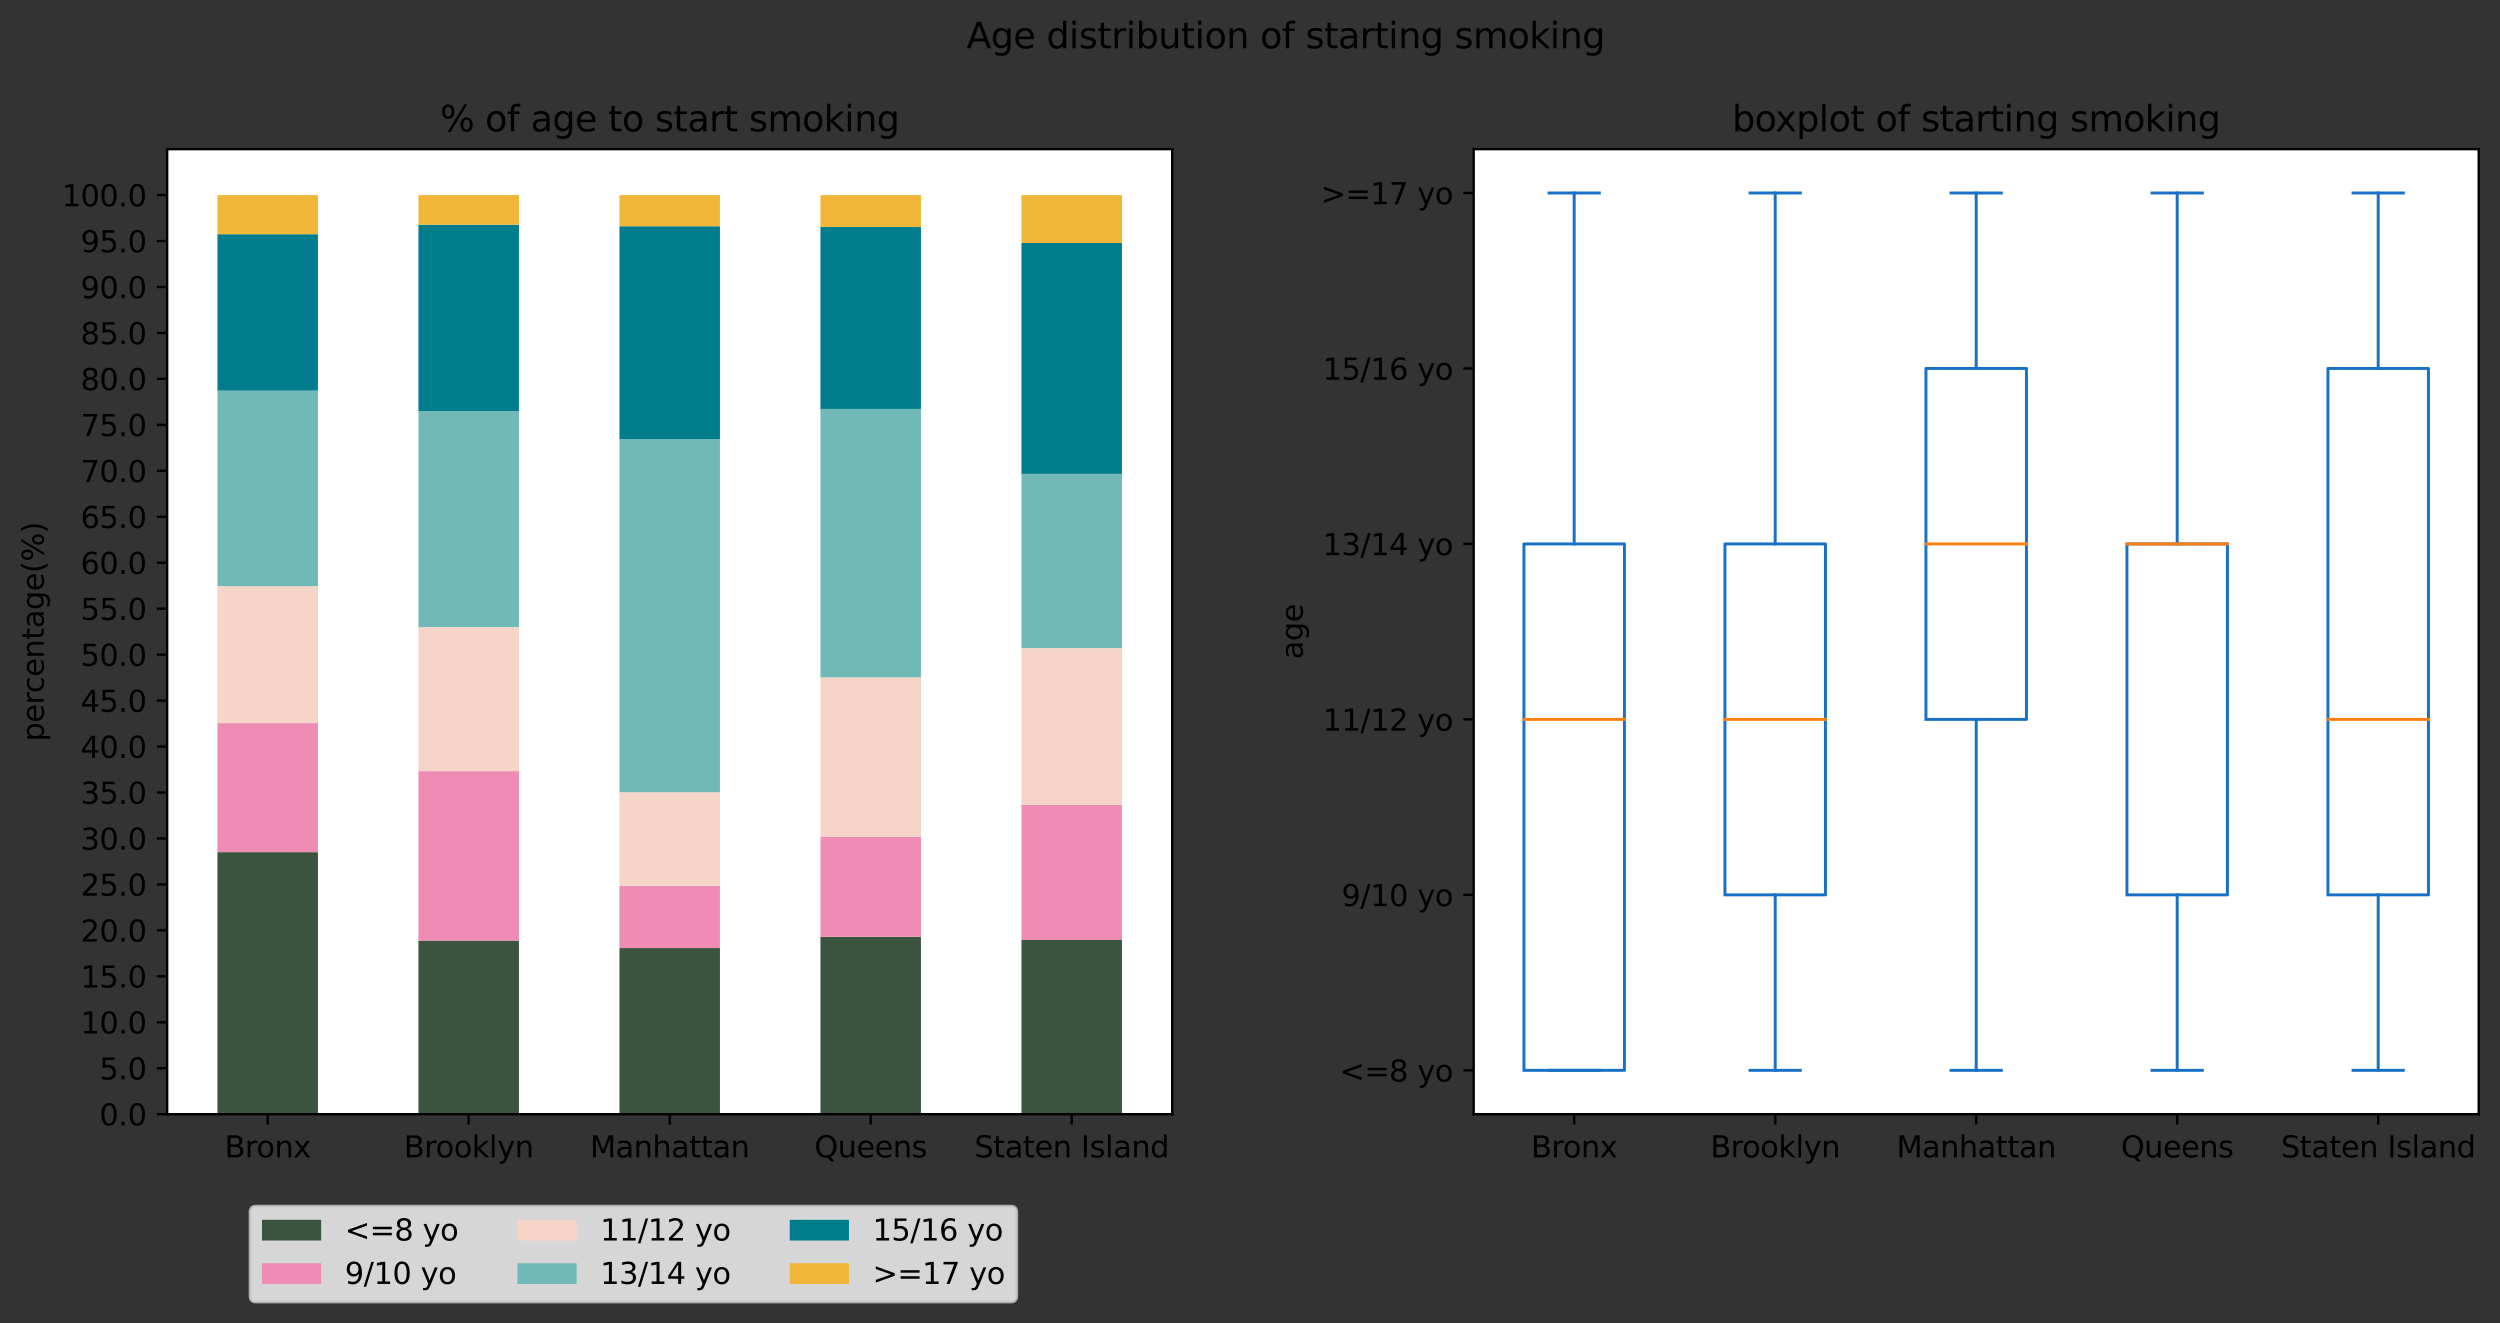 <?xml version="1.0" encoding="utf-8" standalone="no"?>
<!DOCTYPE svg PUBLIC "-//W3C//DTD SVG 1.1//EN"
  "http://www.w3.org/Graphics/SVG/1.1/DTD/svg11.dtd">
<svg xmlns:xlink="http://www.w3.org/1999/xlink" width="844.906pt" height="447.209pt" viewBox="0 0 844.906 447.209" xmlns="http://www.w3.org/2000/svg" version="1.1">
 <rect x="0" y="0" width="844.906" height="447.209" fill="#333333" stroke="none"/>
 <defs>
  <style type="text/css">*{stroke-linejoin: round; stroke-linecap: butt}</style>
 </defs>
 <g id="figure_1">
  <g id="patch_1">
   <path d="M 0 447.209 
L 844.906 447.209 
L 844.906 -0 
L 0 -0 
L 0 447.209 
z
" style="fill: none"/>
  </g>
  <g id="axes_1">
   <g id="patch_2">
    <path d="M 56.506 376.56 
L 396.158 376.56 
L 396.158 50.4 
L 56.506 50.4 
z
" style="fill: #ffffff"/>
   </g>
   <g id="patch_3">
    <path d="M 73.489 376.56 
L 107.454 376.56 
L 107.454 287.998 
L 73.489 287.998 
z
" clip-path="url(#p3f9874978e)" style="fill: #3a543f"/>
   </g>
   <g id="patch_4">
    <path d="M 141.419 376.56 
L 175.385 376.56 
L 175.385 317.87 
L 141.419 317.87 
z
" clip-path="url(#p3f9874978e)" style="fill: #3a543f"/>
   </g>
   <g id="patch_5">
    <path d="M 209.35 376.56 
L 243.315 376.56 
L 243.315 320.401 
L 209.35 320.401 
z
" clip-path="url(#p3f9874978e)" style="fill: #3a543f"/>
   </g>
   <g id="patch_6">
    <path d="M 277.28 376.56 
L 311.245 376.56 
L 311.245 316.587 
L 277.28 316.587 
z
" clip-path="url(#p3f9874978e)" style="fill: #3a543f"/>
   </g>
   <g id="patch_7">
    <path d="M 345.211 376.56 
L 379.176 376.56 
L 379.176 317.673 
L 345.211 317.673 
z
" clip-path="url(#p3f9874978e)" style="fill: #3a543f"/>
   </g>
   <g id="patch_8">
    <path d="M 73.489 287.998 
L 107.454 287.998 
L 107.454 244.378 
L 73.489 244.378 
z
" clip-path="url(#p3f9874978e)" style="fill: #ee8cb3"/>
   </g>
   <g id="patch_9">
    <path d="M 141.419 317.87 
L 175.385 317.87 
L 175.385 260.611 
L 141.419 260.611 
z
" clip-path="url(#p3f9874978e)" style="fill: #ee8cb3"/>
   </g>
   <g id="patch_10">
    <path d="M 209.35 320.401 
L 243.315 320.401 
L 243.315 299.342 
L 209.35 299.342 
z
" clip-path="url(#p3f9874978e)" style="fill: #ee8cb3"/>
   </g>
   <g id="patch_11">
    <path d="M 277.28 316.587 
L 311.245 316.587 
L 311.245 282.756 
L 277.28 282.756 
z
" clip-path="url(#p3f9874978e)" style="fill: #ee8cb3"/>
   </g>
   <g id="patch_12">
    <path d="M 345.211 317.673 
L 379.176 317.673 
L 379.176 272.036 
L 345.211 272.036 
z
" clip-path="url(#p3f9874978e)" style="fill: #ee8cb3"/>
   </g>
   <g id="patch_13">
    <path d="M 73.489 244.378 
L 107.454 244.378 
L 107.454 198.114 
L 73.489 198.114 
z
" clip-path="url(#p3f9874978e)" style="fill: #f6d4c8"/>
   </g>
   <g id="patch_14">
    <path d="M 141.419 260.611 
L 175.385 260.611 
L 175.385 211.941 
L 141.419 211.941 
z
" clip-path="url(#p3f9874978e)" style="fill: #f6d4c8"/>
   </g>
   <g id="patch_15">
    <path d="M 209.35 299.342 
L 243.315 299.342 
L 243.315 267.752 
L 209.35 267.752 
z
" clip-path="url(#p3f9874978e)" style="fill: #f6d4c8"/>
   </g>
   <g id="patch_16">
    <path d="M 277.28 282.756 
L 311.245 282.756 
L 311.245 228.935 
L 277.28 228.935 
z
" clip-path="url(#p3f9874978e)" style="fill: #f6d4c8"/>
   </g>
   <g id="patch_17">
    <path d="M 345.211 272.036 
L 379.176 272.036 
L 379.176 219.037 
L 345.211 219.037 
z
" clip-path="url(#p3f9874978e)" style="fill: #f6d4c8"/>
   </g>
   <g id="patch_18">
    <path d="M 73.489 198.114 
L 107.454 198.114 
L 107.454 132.023 
L 73.489 132.023 
z
" clip-path="url(#p3f9874978e)" style="fill: #71b9b6"/>
   </g>
   <g id="patch_19">
    <path d="M 141.419 211.941 
L 175.385 211.941 
L 175.385 138.936 
L 141.419 138.936 
z
" clip-path="url(#p3f9874978e)" style="fill: #71b9b6"/>
   </g>
   <g id="patch_20">
    <path d="M 209.35 267.752 
L 243.315 267.752 
L 243.315 148.415 
L 209.35 148.415 
z
" clip-path="url(#p3f9874978e)" style="fill: #71b9b6"/>
   </g>
   <g id="patch_21">
    <path d="M 277.28 228.935 
L 311.245 228.935 
L 311.245 138.206 
L 277.28 138.206 
z
" clip-path="url(#p3f9874978e)" style="fill: #71b9b6"/>
   </g>
   <g id="patch_22">
    <path d="M 345.211 219.037 
L 379.176 219.037 
L 379.176 160.151 
L 345.211 160.151 
z
" clip-path="url(#p3f9874978e)" style="fill: #71b9b6"/>
   </g>
   <g id="patch_23">
    <path d="M 73.489 132.023 
L 107.454 132.023 
L 107.454 79.15 
L 73.489 79.15 
z
" clip-path="url(#p3f9874978e)" style="fill: #017c8c"/>
   </g>
   <g id="patch_24">
    <path d="M 141.419 138.936 
L 175.385 138.936 
L 175.385 75.952 
L 141.419 75.952 
z
" clip-path="url(#p3f9874978e)" style="fill: #017c8c"/>
   </g>
   <g id="patch_25">
    <path d="M 209.35 148.415 
L 243.315 148.415 
L 243.315 76.461 
L 209.35 76.461 
z
" clip-path="url(#p3f9874978e)" style="fill: #017c8c"/>
   </g>
   <g id="patch_26">
    <path d="M 277.28 138.206 
L 311.245 138.206 
L 311.245 76.696 
L 277.28 76.696 
z
" clip-path="url(#p3f9874978e)" style="fill: #017c8c"/>
   </g>
   <g id="patch_27">
    <path d="M 345.211 160.151 
L 379.176 160.151 
L 379.176 82.125 
L 345.211 82.125 
z
" clip-path="url(#p3f9874978e)" style="fill: #017c8c"/>
   </g>
   <g id="patch_28">
    <path d="M 73.489 79.15 
L 107.454 79.15 
L 107.454 65.931 
L 73.489 65.931 
z
" clip-path="url(#p3f9874978e)" style="fill: #f1b638"/>
   </g>
   <g id="patch_29">
    <path d="M 141.419 75.952 
L 175.385 75.952 
L 175.385 65.931 
L 141.419 65.931 
z
" clip-path="url(#p3f9874978e)" style="fill: #f1b638"/>
   </g>
   <g id="patch_30">
    <path d="M 209.35 76.461 
L 243.315 76.461 
L 243.315 65.931 
L 209.35 65.931 
z
" clip-path="url(#p3f9874978e)" style="fill: #f1b638"/>
   </g>
   <g id="patch_31">
    <path d="M 277.28 76.696 
L 311.245 76.696 
L 311.245 65.931 
L 277.28 65.931 
z
" clip-path="url(#p3f9874978e)" style="fill: #f1b638"/>
   </g>
   <g id="patch_32">
    <path d="M 345.211 82.125 
L 379.176 82.125 
L 379.176 65.931 
L 345.211 65.931 
z
" clip-path="url(#p3f9874978e)" style="fill: #f1b638"/>
   </g>
   <g id="matplotlib.axis_1">
    <g id="xtick_1">
     <g id="line2d_1">
      <defs>
       <path id="m8e9795fea3" d="M 0 0 
L 0 3.5 
" style="stroke: #000000; stroke-width: 0.8"/>
      </defs>
      <g>
       <use xlink:href="#m8e9795fea3" x="90.471" y="376.56" style="stroke: #000000; stroke-width: 0.8"/>
      </g>
     </g>
     <g id="text_1">
      <!-- Bronx -->
      <g transform="translate(75.911 391.158)scale(0.1 -0.1)">
       <defs>
        <path id="DejaVuSans-42" d="M 1259 2228 
L 1259 519 
L 2272 519 
Q 2781 519 3026 730 
Q 3272 941 3272 1375 
Q 3272 1813 3026 2020 
Q 2781 2228 2272 2228 
L 1259 2228 
z
M 1259 4147 
L 1259 2741 
L 2194 2741 
Q 2656 2741 2882 2914 
Q 3109 3088 3109 3444 
Q 3109 3797 2882 3972 
Q 2656 4147 2194 4147 
L 1259 4147 
z
M 628 4666 
L 2241 4666 
Q 2963 4666 3353 4366 
Q 3744 4066 3744 3513 
Q 3744 3084 3544 2831 
Q 3344 2578 2956 2516 
Q 3422 2416 3680 2098 
Q 3938 1781 3938 1306 
Q 3938 681 3513 340 
Q 3088 0 2303 0 
L 628 0 
L 628 4666 
z
" transform="scale(0.016)"/>
        <path id="DejaVuSans-72" d="M 2631 2963 
Q 2534 3019 2420 3045 
Q 2306 3072 2169 3072 
Q 1681 3072 1420 2755 
Q 1159 2438 1159 1844 
L 1159 0 
L 581 0 
L 581 3500 
L 1159 3500 
L 1159 2956 
Q 1341 3275 1631 3429 
Q 1922 3584 2338 3584 
Q 2397 3584 2469 3576 
Q 2541 3569 2628 3553 
L 2631 2963 
z
" transform="scale(0.016)"/>
        <path id="DejaVuSans-6f" d="M 1959 3097 
Q 1497 3097 1228 2736 
Q 959 2375 959 1747 
Q 959 1119 1226 758 
Q 1494 397 1959 397 
Q 2419 397 2687 759 
Q 2956 1122 2956 1747 
Q 2956 2369 2687 2733 
Q 2419 3097 1959 3097 
z
M 1959 3584 
Q 2709 3584 3137 3096 
Q 3566 2609 3566 1747 
Q 3566 888 3137 398 
Q 2709 -91 1959 -91 
Q 1206 -91 779 398 
Q 353 888 353 1747 
Q 353 2609 779 3096 
Q 1206 3584 1959 3584 
z
" transform="scale(0.016)"/>
        <path id="DejaVuSans-6e" d="M 3513 2113 
L 3513 0 
L 2938 0 
L 2938 2094 
Q 2938 2591 2744 2837 
Q 2550 3084 2163 3084 
Q 1697 3084 1428 2787 
Q 1159 2491 1159 1978 
L 1159 0 
L 581 0 
L 581 3500 
L 1159 3500 
L 1159 2956 
Q 1366 3272 1645 3428 
Q 1925 3584 2291 3584 
Q 2894 3584 3203 3211 
Q 3513 2838 3513 2113 
z
" transform="scale(0.016)"/>
        <path id="DejaVuSans-78" d="M 3513 3500 
L 2247 1797 
L 3578 0 
L 2900 0 
L 1881 1375 
L 863 0 
L 184 0 
L 1544 1831 
L 300 3500 
L 978 3500 
L 1906 2253 
L 2834 3500 
L 3513 3500 
z
" transform="scale(0.016)"/>
       </defs>
       <use xlink:href="#DejaVuSans-42"/>
       <use xlink:href="#DejaVuSans-72" x="68.604"/>
       <use xlink:href="#DejaVuSans-6f" x="107.467"/>
       <use xlink:href="#DejaVuSans-6e" x="168.648"/>
       <use xlink:href="#DejaVuSans-78" x="232.027"/>
      </g>
     </g>
    </g>
    <g id="xtick_2">
     <g id="line2d_2">
      <g>
       <use xlink:href="#m8e9795fea3" x="158.402" y="376.56" style="stroke: #000000; stroke-width: 0.8"/>
      </g>
     </g>
     <g id="text_2">
      <!-- Brooklyn -->
      <g transform="translate(136.497 391.158)scale(0.1 -0.1)">
       <defs>
        <path id="DejaVuSans-6b" d="M 581 4863 
L 1159 4863 
L 1159 1991 
L 2875 3500 
L 3609 3500 
L 1753 1863 
L 3688 0 
L 2938 0 
L 1159 1709 
L 1159 0 
L 581 0 
L 581 4863 
z
" transform="scale(0.016)"/>
        <path id="DejaVuSans-6c" d="M 603 4863 
L 1178 4863 
L 1178 0 
L 603 0 
L 603 4863 
z
" transform="scale(0.016)"/>
        <path id="DejaVuSans-79" d="M 2059 -325 
Q 1816 -950 1584 -1140 
Q 1353 -1331 966 -1331 
L 506 -1331 
L 506 -850 
L 844 -850 
Q 1081 -850 1212 -737 
Q 1344 -625 1503 -206 
L 1606 56 
L 191 3500 
L 800 3500 
L 1894 763 
L 2988 3500 
L 3597 3500 
L 2059 -325 
z
" transform="scale(0.016)"/>
       </defs>
       <use xlink:href="#DejaVuSans-42"/>
       <use xlink:href="#DejaVuSans-72" x="68.604"/>
       <use xlink:href="#DejaVuSans-6f" x="107.467"/>
       <use xlink:href="#DejaVuSans-6f" x="168.648"/>
       <use xlink:href="#DejaVuSans-6b" x="229.83"/>
       <use xlink:href="#DejaVuSans-6c" x="287.74"/>
       <use xlink:href="#DejaVuSans-79" x="315.523"/>
       <use xlink:href="#DejaVuSans-6e" x="374.703"/>
      </g>
     </g>
    </g>
    <g id="xtick_3">
     <g id="line2d_3">
      <g>
       <use xlink:href="#m8e9795fea3" x="226.332" y="376.56" style="stroke: #000000; stroke-width: 0.8"/>
      </g>
     </g>
     <g id="text_3">
      <!-- Manhattan -->
      <g transform="translate(199.4 391.158)scale(0.1 -0.1)">
       <defs>
        <path id="DejaVuSans-4d" d="M 628 4666 
L 1569 4666 
L 2759 1491 
L 3956 4666 
L 4897 4666 
L 4897 0 
L 4281 0 
L 4281 4097 
L 3078 897 
L 2444 897 
L 1241 4097 
L 1241 0 
L 628 0 
L 628 4666 
z
" transform="scale(0.016)"/>
        <path id="DejaVuSans-61" d="M 2194 1759 
Q 1497 1759 1228 1600 
Q 959 1441 959 1056 
Q 959 750 1161 570 
Q 1363 391 1709 391 
Q 2188 391 2477 730 
Q 2766 1069 2766 1631 
L 2766 1759 
L 2194 1759 
z
M 3341 1997 
L 3341 0 
L 2766 0 
L 2766 531 
Q 2569 213 2275 61 
Q 1981 -91 1556 -91 
Q 1019 -91 701 211 
Q 384 513 384 1019 
Q 384 1609 779 1909 
Q 1175 2209 1959 2209 
L 2766 2209 
L 2766 2266 
Q 2766 2663 2505 2880 
Q 2244 3097 1772 3097 
Q 1472 3097 1187 3025 
Q 903 2953 641 2809 
L 641 3341 
Q 956 3463 1253 3523 
Q 1550 3584 1831 3584 
Q 2591 3584 2966 3190 
Q 3341 2797 3341 1997 
z
" transform="scale(0.016)"/>
        <path id="DejaVuSans-68" d="M 3513 2113 
L 3513 0 
L 2938 0 
L 2938 2094 
Q 2938 2591 2744 2837 
Q 2550 3084 2163 3084 
Q 1697 3084 1428 2787 
Q 1159 2491 1159 1978 
L 1159 0 
L 581 0 
L 581 4863 
L 1159 4863 
L 1159 2956 
Q 1366 3272 1645 3428 
Q 1925 3584 2291 3584 
Q 2894 3584 3203 3211 
Q 3513 2838 3513 2113 
z
" transform="scale(0.016)"/>
        <path id="DejaVuSans-74" d="M 1172 4494 
L 1172 3500 
L 2356 3500 
L 2356 3053 
L 1172 3053 
L 1172 1153 
Q 1172 725 1289 603 
Q 1406 481 1766 481 
L 2356 481 
L 2356 0 
L 1766 0 
Q 1100 0 847 248 
Q 594 497 594 1153 
L 594 3053 
L 172 3053 
L 172 3500 
L 594 3500 
L 594 4494 
L 1172 4494 
z
" transform="scale(0.016)"/>
       </defs>
       <use xlink:href="#DejaVuSans-4d"/>
       <use xlink:href="#DejaVuSans-61" x="86.279"/>
       <use xlink:href="#DejaVuSans-6e" x="147.559"/>
       <use xlink:href="#DejaVuSans-68" x="210.938"/>
       <use xlink:href="#DejaVuSans-61" x="274.316"/>
       <use xlink:href="#DejaVuSans-74" x="335.596"/>
       <use xlink:href="#DejaVuSans-74" x="374.805"/>
       <use xlink:href="#DejaVuSans-61" x="414.014"/>
       <use xlink:href="#DejaVuSans-6e" x="475.293"/>
      </g>
     </g>
    </g>
    <g id="xtick_4">
     <g id="line2d_4">
      <g>
       <use xlink:href="#m8e9795fea3" x="294.263" y="376.56" style="stroke: #000000; stroke-width: 0.8"/>
      </g>
     </g>
     <g id="text_4">
      <!-- Queens -->
      <g transform="translate(275.232 391.158)scale(0.1 -0.1)">
       <defs>
        <path id="DejaVuSans-51" d="M 2522 4238 
Q 1834 4238 1429 3725 
Q 1025 3213 1025 2328 
Q 1025 1447 1429 934 
Q 1834 422 2522 422 
Q 3209 422 3611 934 
Q 4013 1447 4013 2328 
Q 4013 3213 3611 3725 
Q 3209 4238 2522 4238 
z
M 3406 84 
L 4238 -825 
L 3475 -825 
L 2784 -78 
Q 2681 -84 2626 -87 
Q 2572 -91 2522 -91 
Q 1538 -91 948 567 
Q 359 1225 359 2328 
Q 359 3434 948 4092 
Q 1538 4750 2522 4750 
Q 3503 4750 4090 4092 
Q 4678 3434 4678 2328 
Q 4678 1516 4351 937 
Q 4025 359 3406 84 
z
" transform="scale(0.016)"/>
        <path id="DejaVuSans-75" d="M 544 1381 
L 544 3500 
L 1119 3500 
L 1119 1403 
Q 1119 906 1312 657 
Q 1506 409 1894 409 
Q 2359 409 2629 706 
Q 2900 1003 2900 1516 
L 2900 3500 
L 3475 3500 
L 3475 0 
L 2900 0 
L 2900 538 
Q 2691 219 2414 64 
Q 2138 -91 1772 -91 
Q 1169 -91 856 284 
Q 544 659 544 1381 
z
M 1991 3584 
L 1991 3584 
z
" transform="scale(0.016)"/>
        <path id="DejaVuSans-65" d="M 3597 1894 
L 3597 1613 
L 953 1613 
Q 991 1019 1311 708 
Q 1631 397 2203 397 
Q 2534 397 2845 478 
Q 3156 559 3463 722 
L 3463 178 
Q 3153 47 2828 -22 
Q 2503 -91 2169 -91 
Q 1331 -91 842 396 
Q 353 884 353 1716 
Q 353 2575 817 3079 
Q 1281 3584 2069 3584 
Q 2775 3584 3186 3129 
Q 3597 2675 3597 1894 
z
M 3022 2063 
Q 3016 2534 2758 2815 
Q 2500 3097 2075 3097 
Q 1594 3097 1305 2825 
Q 1016 2553 972 2059 
L 3022 2063 
z
" transform="scale(0.016)"/>
        <path id="DejaVuSans-73" d="M 2834 3397 
L 2834 2853 
Q 2591 2978 2328 3040 
Q 2066 3103 1784 3103 
Q 1356 3103 1142 2972 
Q 928 2841 928 2578 
Q 928 2378 1081 2264 
Q 1234 2150 1697 2047 
L 1894 2003 
Q 2506 1872 2764 1633 
Q 3022 1394 3022 966 
Q 3022 478 2636 193 
Q 2250 -91 1575 -91 
Q 1294 -91 989 -36 
Q 684 19 347 128 
L 347 722 
Q 666 556 975 473 
Q 1284 391 1588 391 
Q 1994 391 2212 530 
Q 2431 669 2431 922 
Q 2431 1156 2273 1281 
Q 2116 1406 1581 1522 
L 1381 1569 
Q 847 1681 609 1914 
Q 372 2147 372 2553 
Q 372 3047 722 3315 
Q 1072 3584 1716 3584 
Q 2034 3584 2315 3537 
Q 2597 3491 2834 3397 
z
" transform="scale(0.016)"/>
       </defs>
       <use xlink:href="#DejaVuSans-51"/>
       <use xlink:href="#DejaVuSans-75" x="78.711"/>
       <use xlink:href="#DejaVuSans-65" x="142.09"/>
       <use xlink:href="#DejaVuSans-65" x="203.613"/>
       <use xlink:href="#DejaVuSans-6e" x="265.137"/>
       <use xlink:href="#DejaVuSans-73" x="328.516"/>
      </g>
     </g>
    </g>
    <g id="xtick_5">
     <g id="line2d_5">
      <g>
       <use xlink:href="#m8e9795fea3" x="362.193" y="376.56" style="stroke: #000000; stroke-width: 0.8"/>
      </g>
     </g>
     <g id="text_5">
      <!-- Staten Island -->
      <g transform="translate(329.324 391.158)scale(0.1 -0.1)">
       <defs>
        <path id="DejaVuSans-53" d="M 3425 4513 
L 3425 3897 
Q 3066 4069 2747 4153 
Q 2428 4238 2131 4238 
Q 1616 4238 1336 4038 
Q 1056 3838 1056 3469 
Q 1056 3159 1242 3001 
Q 1428 2844 1947 2747 
L 2328 2669 
Q 3034 2534 3370 2195 
Q 3706 1856 3706 1288 
Q 3706 609 3251 259 
Q 2797 -91 1919 -91 
Q 1588 -91 1214 -16 
Q 841 59 441 206 
L 441 856 
Q 825 641 1194 531 
Q 1563 422 1919 422 
Q 2459 422 2753 634 
Q 3047 847 3047 1241 
Q 3047 1584 2836 1778 
Q 2625 1972 2144 2069 
L 1759 2144 
Q 1053 2284 737 2584 
Q 422 2884 422 3419 
Q 422 4038 858 4394 
Q 1294 4750 2059 4750 
Q 2388 4750 2728 4690 
Q 3069 4631 3425 4513 
z
" transform="scale(0.016)"/>
        <path id="DejaVuSans-20" transform="scale(0.016)"/>
        <path id="DejaVuSans-49" d="M 628 4666 
L 1259 4666 
L 1259 0 
L 628 0 
L 628 4666 
z
" transform="scale(0.016)"/>
        <path id="DejaVuSans-64" d="M 2906 2969 
L 2906 4863 
L 3481 4863 
L 3481 0 
L 2906 0 
L 2906 525 
Q 2725 213 2448 61 
Q 2172 -91 1784 -91 
Q 1150 -91 751 415 
Q 353 922 353 1747 
Q 353 2572 751 3078 
Q 1150 3584 1784 3584 
Q 2172 3584 2448 3432 
Q 2725 3281 2906 2969 
z
M 947 1747 
Q 947 1113 1208 752 
Q 1469 391 1925 391 
Q 2381 391 2643 752 
Q 2906 1113 2906 1747 
Q 2906 2381 2643 2742 
Q 2381 3103 1925 3103 
Q 1469 3103 1208 2742 
Q 947 2381 947 1747 
z
" transform="scale(0.016)"/>
       </defs>
       <use xlink:href="#DejaVuSans-53"/>
       <use xlink:href="#DejaVuSans-74" x="63.477"/>
       <use xlink:href="#DejaVuSans-61" x="102.686"/>
       <use xlink:href="#DejaVuSans-74" x="163.965"/>
       <use xlink:href="#DejaVuSans-65" x="203.174"/>
       <use xlink:href="#DejaVuSans-6e" x="264.697"/>
       <use xlink:href="#DejaVuSans-20" x="328.076"/>
       <use xlink:href="#DejaVuSans-49" x="359.863"/>
       <use xlink:href="#DejaVuSans-73" x="389.355"/>
       <use xlink:href="#DejaVuSans-6c" x="441.455"/>
       <use xlink:href="#DejaVuSans-61" x="469.238"/>
       <use xlink:href="#DejaVuSans-6e" x="530.518"/>
       <use xlink:href="#DejaVuSans-64" x="593.896"/>
      </g>
     </g>
    </g>
   </g>
   <g id="matplotlib.axis_2">
    <g id="ytick_1">
     <g id="line2d_6">
      <defs>
       <path id="m541a83df73" d="M 0 0 
L -3.5 0 
" style="stroke: #000000; stroke-width: 0.8"/>
      </defs>
      <g>
       <use xlink:href="#m541a83df73" x="56.506" y="376.56" style="stroke: #000000; stroke-width: 0.8"/>
      </g>
     </g>
     <g id="text_6">
      <!-- 0.0 -->
      <g transform="translate(33.603 380.359)scale(0.1 -0.1)">
       <defs>
        <path id="DejaVuSans-30" d="M 2034 4250 
Q 1547 4250 1301 3770 
Q 1056 3291 1056 2328 
Q 1056 1369 1301 889 
Q 1547 409 2034 409 
Q 2525 409 2770 889 
Q 3016 1369 3016 2328 
Q 3016 3291 2770 3770 
Q 2525 4250 2034 4250 
z
M 2034 4750 
Q 2819 4750 3233 4129 
Q 3647 3509 3647 2328 
Q 3647 1150 3233 529 
Q 2819 -91 2034 -91 
Q 1250 -91 836 529 
Q 422 1150 422 2328 
Q 422 3509 836 4129 
Q 1250 4750 2034 4750 
z
" transform="scale(0.016)"/>
        <path id="DejaVuSans-2e" d="M 684 794 
L 1344 794 
L 1344 0 
L 684 0 
L 684 794 
z
" transform="scale(0.016)"/>
       </defs>
       <use xlink:href="#DejaVuSans-30"/>
       <use xlink:href="#DejaVuSans-2e" x="63.623"/>
       <use xlink:href="#DejaVuSans-30" x="95.41"/>
      </g>
     </g>
    </g>
    <g id="ytick_2">
     <g id="line2d_7">
      <g>
       <use xlink:href="#m541a83df73" x="56.506" y="361.029" style="stroke: #000000; stroke-width: 0.8"/>
      </g>
     </g>
     <g id="text_7">
      <!-- 5.0 -->
      <g transform="translate(33.603 364.828)scale(0.1 -0.1)">
       <defs>
        <path id="DejaVuSans-35" d="M 691 4666 
L 3169 4666 
L 3169 4134 
L 1269 4134 
L 1269 2991 
Q 1406 3038 1543 3061 
Q 1681 3084 1819 3084 
Q 2600 3084 3056 2656 
Q 3513 2228 3513 1497 
Q 3513 744 3044 326 
Q 2575 -91 1722 -91 
Q 1428 -91 1123 -41 
Q 819 9 494 109 
L 494 744 
Q 775 591 1075 516 
Q 1375 441 1709 441 
Q 2250 441 2565 725 
Q 2881 1009 2881 1497 
Q 2881 1984 2565 2268 
Q 2250 2553 1709 2553 
Q 1456 2553 1204 2497 
Q 953 2441 691 2322 
L 691 4666 
z
" transform="scale(0.016)"/>
       </defs>
       <use xlink:href="#DejaVuSans-35"/>
       <use xlink:href="#DejaVuSans-2e" x="63.623"/>
       <use xlink:href="#DejaVuSans-30" x="95.41"/>
      </g>
     </g>
    </g>
    <g id="ytick_3">
     <g id="line2d_8">
      <g>
       <use xlink:href="#m541a83df73" x="56.506" y="345.497" style="stroke: #000000; stroke-width: 0.8"/>
      </g>
     </g>
     <g id="text_8">
      <!-- 10.0 -->
      <g transform="translate(27.241 349.296)scale(0.1 -0.1)">
       <defs>
        <path id="DejaVuSans-31" d="M 794 531 
L 1825 531 
L 1825 4091 
L 703 3866 
L 703 4441 
L 1819 4666 
L 2450 4666 
L 2450 531 
L 3481 531 
L 3481 0 
L 794 0 
L 794 531 
z
" transform="scale(0.016)"/>
       </defs>
       <use xlink:href="#DejaVuSans-31"/>
       <use xlink:href="#DejaVuSans-30" x="63.623"/>
       <use xlink:href="#DejaVuSans-2e" x="127.246"/>
       <use xlink:href="#DejaVuSans-30" x="159.033"/>
      </g>
     </g>
    </g>
    <g id="ytick_4">
     <g id="line2d_9">
      <g>
       <use xlink:href="#m541a83df73" x="56.506" y="329.966" style="stroke: #000000; stroke-width: 0.8"/>
      </g>
     </g>
     <g id="text_9">
      <!-- 15.0 -->
      <g transform="translate(27.241 333.765)scale(0.1 -0.1)">
       <use xlink:href="#DejaVuSans-31"/>
       <use xlink:href="#DejaVuSans-35" x="63.623"/>
       <use xlink:href="#DejaVuSans-2e" x="127.246"/>
       <use xlink:href="#DejaVuSans-30" x="159.033"/>
      </g>
     </g>
    </g>
    <g id="ytick_5">
     <g id="line2d_10">
      <g>
       <use xlink:href="#m541a83df73" x="56.506" y="314.434" style="stroke: #000000; stroke-width: 0.8"/>
      </g>
     </g>
     <g id="text_10">
      <!-- 20.0 -->
      <g transform="translate(27.241 318.234)scale(0.1 -0.1)">
       <defs>
        <path id="DejaVuSans-32" d="M 1228 531 
L 3431 531 
L 3431 0 
L 469 0 
L 469 531 
Q 828 903 1448 1529 
Q 2069 2156 2228 2338 
Q 2531 2678 2651 2914 
Q 2772 3150 2772 3378 
Q 2772 3750 2511 3984 
Q 2250 4219 1831 4219 
Q 1534 4219 1204 4116 
Q 875 4013 500 3803 
L 500 4441 
Q 881 4594 1212 4672 
Q 1544 4750 1819 4750 
Q 2544 4750 2975 4387 
Q 3406 4025 3406 3419 
Q 3406 3131 3298 2873 
Q 3191 2616 2906 2266 
Q 2828 2175 2409 1742 
Q 1991 1309 1228 531 
z
" transform="scale(0.016)"/>
       </defs>
       <use xlink:href="#DejaVuSans-32"/>
       <use xlink:href="#DejaVuSans-30" x="63.623"/>
       <use xlink:href="#DejaVuSans-2e" x="127.246"/>
       <use xlink:href="#DejaVuSans-30" x="159.033"/>
      </g>
     </g>
    </g>
    <g id="ytick_6">
     <g id="line2d_11">
      <g>
       <use xlink:href="#m541a83df73" x="56.506" y="298.903" style="stroke: #000000; stroke-width: 0.8"/>
      </g>
     </g>
     <g id="text_11">
      <!-- 25.0 -->
      <g transform="translate(27.241 302.702)scale(0.1 -0.1)">
       <use xlink:href="#DejaVuSans-32"/>
       <use xlink:href="#DejaVuSans-35" x="63.623"/>
       <use xlink:href="#DejaVuSans-2e" x="127.246"/>
       <use xlink:href="#DejaVuSans-30" x="159.033"/>
      </g>
     </g>
    </g>
    <g id="ytick_7">
     <g id="line2d_12">
      <g>
       <use xlink:href="#m541a83df73" x="56.506" y="283.371" style="stroke: #000000; stroke-width: 0.8"/>
      </g>
     </g>
     <g id="text_12">
      <!-- 30.0 -->
      <g transform="translate(27.241 287.171)scale(0.1 -0.1)">
       <defs>
        <path id="DejaVuSans-33" d="M 2597 2516 
Q 3050 2419 3304 2112 
Q 3559 1806 3559 1356 
Q 3559 666 3084 287 
Q 2609 -91 1734 -91 
Q 1441 -91 1130 -33 
Q 819 25 488 141 
L 488 750 
Q 750 597 1062 519 
Q 1375 441 1716 441 
Q 2309 441 2620 675 
Q 2931 909 2931 1356 
Q 2931 1769 2642 2001 
Q 2353 2234 1838 2234 
L 1294 2234 
L 1294 2753 
L 1863 2753 
Q 2328 2753 2575 2939 
Q 2822 3125 2822 3475 
Q 2822 3834 2567 4026 
Q 2313 4219 1838 4219 
Q 1578 4219 1281 4162 
Q 984 4106 628 3988 
L 628 4550 
Q 988 4650 1302 4700 
Q 1616 4750 1894 4750 
Q 2613 4750 3031 4423 
Q 3450 4097 3450 3541 
Q 3450 3153 3228 2886 
Q 3006 2619 2597 2516 
z
" transform="scale(0.016)"/>
       </defs>
       <use xlink:href="#DejaVuSans-33"/>
       <use xlink:href="#DejaVuSans-30" x="63.623"/>
       <use xlink:href="#DejaVuSans-2e" x="127.246"/>
       <use xlink:href="#DejaVuSans-30" x="159.033"/>
      </g>
     </g>
    </g>
    <g id="ytick_8">
     <g id="line2d_13">
      <g>
       <use xlink:href="#m541a83df73" x="56.506" y="267.84" style="stroke: #000000; stroke-width: 0.8"/>
      </g>
     </g>
     <g id="text_13">
      <!-- 35.0 -->
      <g transform="translate(27.241 271.639)scale(0.1 -0.1)">
       <use xlink:href="#DejaVuSans-33"/>
       <use xlink:href="#DejaVuSans-35" x="63.623"/>
       <use xlink:href="#DejaVuSans-2e" x="127.246"/>
       <use xlink:href="#DejaVuSans-30" x="159.033"/>
      </g>
     </g>
    </g>
    <g id="ytick_9">
     <g id="line2d_14">
      <g>
       <use xlink:href="#m541a83df73" x="56.506" y="252.309" style="stroke: #000000; stroke-width: 0.8"/>
      </g>
     </g>
     <g id="text_14">
      <!-- 40.0 -->
      <g transform="translate(27.241 256.108)scale(0.1 -0.1)">
       <defs>
        <path id="DejaVuSans-34" d="M 2419 4116 
L 825 1625 
L 2419 1625 
L 2419 4116 
z
M 2253 4666 
L 3047 4666 
L 3047 1625 
L 3713 1625 
L 3713 1100 
L 3047 1100 
L 3047 0 
L 2419 0 
L 2419 1100 
L 313 1100 
L 313 1709 
L 2253 4666 
z
" transform="scale(0.016)"/>
       </defs>
       <use xlink:href="#DejaVuSans-34"/>
       <use xlink:href="#DejaVuSans-30" x="63.623"/>
       <use xlink:href="#DejaVuSans-2e" x="127.246"/>
       <use xlink:href="#DejaVuSans-30" x="159.033"/>
      </g>
     </g>
    </g>
    <g id="ytick_10">
     <g id="line2d_15">
      <g>
       <use xlink:href="#m541a83df73" x="56.506" y="236.777" style="stroke: #000000; stroke-width: 0.8"/>
      </g>
     </g>
     <g id="text_15">
      <!-- 45.0 -->
      <g transform="translate(27.241 240.576)scale(0.1 -0.1)">
       <use xlink:href="#DejaVuSans-34"/>
       <use xlink:href="#DejaVuSans-35" x="63.623"/>
       <use xlink:href="#DejaVuSans-2e" x="127.246"/>
       <use xlink:href="#DejaVuSans-30" x="159.033"/>
      </g>
     </g>
    </g>
    <g id="ytick_11">
     <g id="line2d_16">
      <g>
       <use xlink:href="#m541a83df73" x="56.506" y="221.246" style="stroke: #000000; stroke-width: 0.8"/>
      </g>
     </g>
     <g id="text_16">
      <!-- 50.0 -->
      <g transform="translate(27.241 225.045)scale(0.1 -0.1)">
       <use xlink:href="#DejaVuSans-35"/>
       <use xlink:href="#DejaVuSans-30" x="63.623"/>
       <use xlink:href="#DejaVuSans-2e" x="127.246"/>
       <use xlink:href="#DejaVuSans-30" x="159.033"/>
      </g>
     </g>
    </g>
    <g id="ytick_12">
     <g id="line2d_17">
      <g>
       <use xlink:href="#m541a83df73" x="56.506" y="205.714" style="stroke: #000000; stroke-width: 0.8"/>
      </g>
     </g>
     <g id="text_17">
      <!-- 55.0 -->
      <g transform="translate(27.241 209.514)scale(0.1 -0.1)">
       <use xlink:href="#DejaVuSans-35"/>
       <use xlink:href="#DejaVuSans-35" x="63.623"/>
       <use xlink:href="#DejaVuSans-2e" x="127.246"/>
       <use xlink:href="#DejaVuSans-30" x="159.033"/>
      </g>
     </g>
    </g>
    <g id="ytick_13">
     <g id="line2d_18">
      <g>
       <use xlink:href="#m541a83df73" x="56.506" y="190.183" style="stroke: #000000; stroke-width: 0.8"/>
      </g>
     </g>
     <g id="text_18">
      <!-- 60.0 -->
      <g transform="translate(27.241 193.982)scale(0.1 -0.1)">
       <defs>
        <path id="DejaVuSans-36" d="M 2113 2584 
Q 1688 2584 1439 2293 
Q 1191 2003 1191 1497 
Q 1191 994 1439 701 
Q 1688 409 2113 409 
Q 2538 409 2786 701 
Q 3034 994 3034 1497 
Q 3034 2003 2786 2293 
Q 2538 2584 2113 2584 
z
M 3366 4563 
L 3366 3988 
Q 3128 4100 2886 4159 
Q 2644 4219 2406 4219 
Q 1781 4219 1451 3797 
Q 1122 3375 1075 2522 
Q 1259 2794 1537 2939 
Q 1816 3084 2150 3084 
Q 2853 3084 3261 2657 
Q 3669 2231 3669 1497 
Q 3669 778 3244 343 
Q 2819 -91 2113 -91 
Q 1303 -91 875 529 
Q 447 1150 447 2328 
Q 447 3434 972 4092 
Q 1497 4750 2381 4750 
Q 2619 4750 2861 4703 
Q 3103 4656 3366 4563 
z
" transform="scale(0.016)"/>
       </defs>
       <use xlink:href="#DejaVuSans-36"/>
       <use xlink:href="#DejaVuSans-30" x="63.623"/>
       <use xlink:href="#DejaVuSans-2e" x="127.246"/>
       <use xlink:href="#DejaVuSans-30" x="159.033"/>
      </g>
     </g>
    </g>
    <g id="ytick_14">
     <g id="line2d_19">
      <g>
       <use xlink:href="#m541a83df73" x="56.506" y="174.651" style="stroke: #000000; stroke-width: 0.8"/>
      </g>
     </g>
     <g id="text_19">
      <!-- 65.0 -->
      <g transform="translate(27.241 178.451)scale(0.1 -0.1)">
       <use xlink:href="#DejaVuSans-36"/>
       <use xlink:href="#DejaVuSans-35" x="63.623"/>
       <use xlink:href="#DejaVuSans-2e" x="127.246"/>
       <use xlink:href="#DejaVuSans-30" x="159.033"/>
      </g>
     </g>
    </g>
    <g id="ytick_15">
     <g id="line2d_20">
      <g>
       <use xlink:href="#m541a83df73" x="56.506" y="159.12" style="stroke: #000000; stroke-width: 0.8"/>
      </g>
     </g>
     <g id="text_20">
      <!-- 70.0 -->
      <g transform="translate(27.241 162.919)scale(0.1 -0.1)">
       <defs>
        <path id="DejaVuSans-37" d="M 525 4666 
L 3525 4666 
L 3525 4397 
L 1831 0 
L 1172 0 
L 2766 4134 
L 525 4134 
L 525 4666 
z
" transform="scale(0.016)"/>
       </defs>
       <use xlink:href="#DejaVuSans-37"/>
       <use xlink:href="#DejaVuSans-30" x="63.623"/>
       <use xlink:href="#DejaVuSans-2e" x="127.246"/>
       <use xlink:href="#DejaVuSans-30" x="159.033"/>
      </g>
     </g>
    </g>
    <g id="ytick_16">
     <g id="line2d_21">
      <g>
       <use xlink:href="#m541a83df73" x="56.506" y="143.589" style="stroke: #000000; stroke-width: 0.8"/>
      </g>
     </g>
     <g id="text_21">
      <!-- 75.0 -->
      <g transform="translate(27.241 147.388)scale(0.1 -0.1)">
       <use xlink:href="#DejaVuSans-37"/>
       <use xlink:href="#DejaVuSans-35" x="63.623"/>
       <use xlink:href="#DejaVuSans-2e" x="127.246"/>
       <use xlink:href="#DejaVuSans-30" x="159.033"/>
      </g>
     </g>
    </g>
    <g id="ytick_17">
     <g id="line2d_22">
      <g>
       <use xlink:href="#m541a83df73" x="56.506" y="128.057" style="stroke: #000000; stroke-width: 0.8"/>
      </g>
     </g>
     <g id="text_22">
      <!-- 80.0 -->
      <g transform="translate(27.241 131.856)scale(0.1 -0.1)">
       <defs>
        <path id="DejaVuSans-38" d="M 2034 2216 
Q 1584 2216 1326 1975 
Q 1069 1734 1069 1313 
Q 1069 891 1326 650 
Q 1584 409 2034 409 
Q 2484 409 2743 651 
Q 3003 894 3003 1313 
Q 3003 1734 2745 1975 
Q 2488 2216 2034 2216 
z
M 1403 2484 
Q 997 2584 770 2862 
Q 544 3141 544 3541 
Q 544 4100 942 4425 
Q 1341 4750 2034 4750 
Q 2731 4750 3128 4425 
Q 3525 4100 3525 3541 
Q 3525 3141 3298 2862 
Q 3072 2584 2669 2484 
Q 3125 2378 3379 2068 
Q 3634 1759 3634 1313 
Q 3634 634 3220 271 
Q 2806 -91 2034 -91 
Q 1263 -91 848 271 
Q 434 634 434 1313 
Q 434 1759 690 2068 
Q 947 2378 1403 2484 
z
M 1172 3481 
Q 1172 3119 1398 2916 
Q 1625 2713 2034 2713 
Q 2441 2713 2670 2916 
Q 2900 3119 2900 3481 
Q 2900 3844 2670 4047 
Q 2441 4250 2034 4250 
Q 1625 4250 1398 4047 
Q 1172 3844 1172 3481 
z
" transform="scale(0.016)"/>
       </defs>
       <use xlink:href="#DejaVuSans-38"/>
       <use xlink:href="#DejaVuSans-30" x="63.623"/>
       <use xlink:href="#DejaVuSans-2e" x="127.246"/>
       <use xlink:href="#DejaVuSans-30" x="159.033"/>
      </g>
     </g>
    </g>
    <g id="ytick_18">
     <g id="line2d_23">
      <g>
       <use xlink:href="#m541a83df73" x="56.506" y="112.526" style="stroke: #000000; stroke-width: 0.8"/>
      </g>
     </g>
     <g id="text_23">
      <!-- 85.0 -->
      <g transform="translate(27.241 116.325)scale(0.1 -0.1)">
       <use xlink:href="#DejaVuSans-38"/>
       <use xlink:href="#DejaVuSans-35" x="63.623"/>
       <use xlink:href="#DejaVuSans-2e" x="127.246"/>
       <use xlink:href="#DejaVuSans-30" x="159.033"/>
      </g>
     </g>
    </g>
    <g id="ytick_19">
     <g id="line2d_24">
      <g>
       <use xlink:href="#m541a83df73" x="56.506" y="96.994" style="stroke: #000000; stroke-width: 0.8"/>
      </g>
     </g>
     <g id="text_24">
      <!-- 90.0 -->
      <g transform="translate(27.241 100.794)scale(0.1 -0.1)">
       <defs>
        <path id="DejaVuSans-39" d="M 703 97 
L 703 672 
Q 941 559 1184 500 
Q 1428 441 1663 441 
Q 2288 441 2617 861 
Q 2947 1281 2994 2138 
Q 2813 1869 2534 1725 
Q 2256 1581 1919 1581 
Q 1219 1581 811 2004 
Q 403 2428 403 3163 
Q 403 3881 828 4315 
Q 1253 4750 1959 4750 
Q 2769 4750 3195 4129 
Q 3622 3509 3622 2328 
Q 3622 1225 3098 567 
Q 2575 -91 1691 -91 
Q 1453 -91 1209 -44 
Q 966 3 703 97 
z
M 1959 2075 
Q 2384 2075 2632 2365 
Q 2881 2656 2881 3163 
Q 2881 3666 2632 3958 
Q 2384 4250 1959 4250 
Q 1534 4250 1286 3958 
Q 1038 3666 1038 3163 
Q 1038 2656 1286 2365 
Q 1534 2075 1959 2075 
z
" transform="scale(0.016)"/>
       </defs>
       <use xlink:href="#DejaVuSans-39"/>
       <use xlink:href="#DejaVuSans-30" x="63.623"/>
       <use xlink:href="#DejaVuSans-2e" x="127.246"/>
       <use xlink:href="#DejaVuSans-30" x="159.033"/>
      </g>
     </g>
    </g>
    <g id="ytick_20">
     <g id="line2d_25">
      <g>
       <use xlink:href="#m541a83df73" x="56.506" y="81.463" style="stroke: #000000; stroke-width: 0.8"/>
      </g>
     </g>
     <g id="text_25">
      <!-- 95.0 -->
      <g transform="translate(27.241 85.262)scale(0.1 -0.1)">
       <use xlink:href="#DejaVuSans-39"/>
       <use xlink:href="#DejaVuSans-35" x="63.623"/>
       <use xlink:href="#DejaVuSans-2e" x="127.246"/>
       <use xlink:href="#DejaVuSans-30" x="159.033"/>
      </g>
     </g>
    </g>
    <g id="ytick_21">
     <g id="line2d_26">
      <g>
       <use xlink:href="#m541a83df73" x="56.506" y="65.931" style="stroke: #000000; stroke-width: 0.8"/>
      </g>
     </g>
     <g id="text_26">
      <!-- 100.0 -->
      <g transform="translate(20.878 69.731)scale(0.1 -0.1)">
       <use xlink:href="#DejaVuSans-31"/>
       <use xlink:href="#DejaVuSans-30" x="63.623"/>
       <use xlink:href="#DejaVuSans-30" x="127.246"/>
       <use xlink:href="#DejaVuSans-2e" x="190.869"/>
       <use xlink:href="#DejaVuSans-30" x="222.656"/>
      </g>
     </g>
    </g>
    <g id="text_27">
     <!-- percentage(%) -->
     <g transform="translate(14.798 250.596)rotate(-90)scale(0.1 -0.1)">
      <defs>
       <path id="DejaVuSans-70" d="M 1159 525 
L 1159 -1331 
L 581 -1331 
L 581 3500 
L 1159 3500 
L 1159 2969 
Q 1341 3281 1617 3432 
Q 1894 3584 2278 3584 
Q 2916 3584 3314 3078 
Q 3713 2572 3713 1747 
Q 3713 922 3314 415 
Q 2916 -91 2278 -91 
Q 1894 -91 1617 61 
Q 1341 213 1159 525 
z
M 3116 1747 
Q 3116 2381 2855 2742 
Q 2594 3103 2138 3103 
Q 1681 3103 1420 2742 
Q 1159 2381 1159 1747 
Q 1159 1113 1420 752 
Q 1681 391 2138 391 
Q 2594 391 2855 752 
Q 3116 1113 3116 1747 
z
" transform="scale(0.016)"/>
       <path id="DejaVuSans-63" d="M 3122 3366 
L 3122 2828 
Q 2878 2963 2633 3030 
Q 2388 3097 2138 3097 
Q 1578 3097 1268 2742 
Q 959 2388 959 1747 
Q 959 1106 1268 751 
Q 1578 397 2138 397 
Q 2388 397 2633 464 
Q 2878 531 3122 666 
L 3122 134 
Q 2881 22 2623 -34 
Q 2366 -91 2075 -91 
Q 1284 -91 818 406 
Q 353 903 353 1747 
Q 353 2603 823 3093 
Q 1294 3584 2113 3584 
Q 2378 3584 2631 3529 
Q 2884 3475 3122 3366 
z
" transform="scale(0.016)"/>
       <path id="DejaVuSans-67" d="M 2906 1791 
Q 2906 2416 2648 2759 
Q 2391 3103 1925 3103 
Q 1463 3103 1205 2759 
Q 947 2416 947 1791 
Q 947 1169 1205 825 
Q 1463 481 1925 481 
Q 2391 481 2648 825 
Q 2906 1169 2906 1791 
z
M 3481 434 
Q 3481 -459 3084 -895 
Q 2688 -1331 1869 -1331 
Q 1566 -1331 1297 -1286 
Q 1028 -1241 775 -1147 
L 775 -588 
Q 1028 -725 1275 -790 
Q 1522 -856 1778 -856 
Q 2344 -856 2625 -561 
Q 2906 -266 2906 331 
L 2906 616 
Q 2728 306 2450 153 
Q 2172 0 1784 0 
Q 1141 0 747 490 
Q 353 981 353 1791 
Q 353 2603 747 3093 
Q 1141 3584 1784 3584 
Q 2172 3584 2450 3431 
Q 2728 3278 2906 2969 
L 2906 3500 
L 3481 3500 
L 3481 434 
z
" transform="scale(0.016)"/>
       <path id="DejaVuSans-28" d="M 1984 4856 
Q 1566 4138 1362 3434 
Q 1159 2731 1159 2009 
Q 1159 1288 1364 580 
Q 1569 -128 1984 -844 
L 1484 -844 
Q 1016 -109 783 600 
Q 550 1309 550 2009 
Q 550 2706 781 3412 
Q 1013 4119 1484 4856 
L 1984 4856 
z
" transform="scale(0.016)"/>
       <path id="DejaVuSans-25" d="M 4653 2053 
Q 4381 2053 4226 1822 
Q 4072 1591 4072 1178 
Q 4072 772 4226 539 
Q 4381 306 4653 306 
Q 4919 306 5073 539 
Q 5228 772 5228 1178 
Q 5228 1588 5073 1820 
Q 4919 2053 4653 2053 
z
M 4653 2450 
Q 5147 2450 5437 2106 
Q 5728 1763 5728 1178 
Q 5728 594 5436 251 
Q 5144 -91 4653 -91 
Q 4153 -91 3862 251 
Q 3572 594 3572 1178 
Q 3572 1766 3864 2108 
Q 4156 2450 4653 2450 
z
M 1428 4353 
Q 1159 4353 1004 4120 
Q 850 3888 850 3481 
Q 850 3069 1003 2837 
Q 1156 2606 1428 2606 
Q 1700 2606 1854 2837 
Q 2009 3069 2009 3481 
Q 2009 3884 1853 4118 
Q 1697 4353 1428 4353 
z
M 4250 4750 
L 4750 4750 
L 1831 -91 
L 1331 -91 
L 4250 4750 
z
M 1428 4750 
Q 1922 4750 2215 4408 
Q 2509 4066 2509 3481 
Q 2509 2891 2217 2550 
Q 1925 2209 1428 2209 
Q 931 2209 642 2551 
Q 353 2894 353 3481 
Q 353 4063 643 4406 
Q 934 4750 1428 4750 
z
" transform="scale(0.016)"/>
       <path id="DejaVuSans-29" d="M 513 4856 
L 1013 4856 
Q 1481 4119 1714 3412 
Q 1947 2706 1947 2009 
Q 1947 1309 1714 600 
Q 1481 -109 1013 -844 
L 513 -844 
Q 928 -128 1133 580 
Q 1338 1288 1338 2009 
Q 1338 2731 1133 3434 
Q 928 4138 513 4856 
z
" transform="scale(0.016)"/>
      </defs>
      <use xlink:href="#DejaVuSans-70"/>
      <use xlink:href="#DejaVuSans-65" x="63.477"/>
      <use xlink:href="#DejaVuSans-72" x="125"/>
      <use xlink:href="#DejaVuSans-63" x="163.863"/>
      <use xlink:href="#DejaVuSans-65" x="218.844"/>
      <use xlink:href="#DejaVuSans-6e" x="280.367"/>
      <use xlink:href="#DejaVuSans-74" x="343.746"/>
      <use xlink:href="#DejaVuSans-61" x="382.955"/>
      <use xlink:href="#DejaVuSans-67" x="444.234"/>
      <use xlink:href="#DejaVuSans-65" x="507.711"/>
      <use xlink:href="#DejaVuSans-28" x="569.234"/>
      <use xlink:href="#DejaVuSans-25" x="608.248"/>
      <use xlink:href="#DejaVuSans-29" x="703.268"/>
     </g>
    </g>
   </g>
   <g id="patch_33">
    <path d="M 56.506 376.56 
L 56.506 50.4 
" style="fill: none; stroke: #000000; stroke-width: 0.8; stroke-linejoin: miter; stroke-linecap: square"/>
   </g>
   <g id="patch_34">
    <path d="M 396.158 376.56 
L 396.158 50.4 
" style="fill: none; stroke: #000000; stroke-width: 0.8; stroke-linejoin: miter; stroke-linecap: square"/>
   </g>
   <g id="patch_35">
    <path d="M 56.506 376.56 
L 396.158 376.56 
" style="fill: none; stroke: #000000; stroke-width: 0.8; stroke-linejoin: miter; stroke-linecap: square"/>
   </g>
   <g id="patch_36">
    <path d="M 56.506 50.4 
L 396.158 50.4 
" style="fill: none; stroke: #000000; stroke-width: 0.8; stroke-linejoin: miter; stroke-linecap: square"/>
   </g>
   <g id="text_28">
    <!-- % of age to start smoking -->
    <g transform="translate(148.745 44.4)scale(0.12 -0.12)">
     <defs>
      <path id="DejaVuSans-66" d="M 2375 4863 
L 2375 4384 
L 1825 4384 
Q 1516 4384 1395 4259 
Q 1275 4134 1275 3809 
L 1275 3500 
L 2222 3500 
L 2222 3053 
L 1275 3053 
L 1275 0 
L 697 0 
L 697 3053 
L 147 3053 
L 147 3500 
L 697 3500 
L 697 3744 
Q 697 4328 969 4595 
Q 1241 4863 1831 4863 
L 2375 4863 
z
" transform="scale(0.016)"/>
      <path id="DejaVuSans-6d" d="M 3328 2828 
Q 3544 3216 3844 3400 
Q 4144 3584 4550 3584 
Q 5097 3584 5394 3201 
Q 5691 2819 5691 2113 
L 5691 0 
L 5113 0 
L 5113 2094 
Q 5113 2597 4934 2840 
Q 4756 3084 4391 3084 
Q 3944 3084 3684 2787 
Q 3425 2491 3425 1978 
L 3425 0 
L 2847 0 
L 2847 2094 
Q 2847 2600 2669 2842 
Q 2491 3084 2119 3084 
Q 1678 3084 1418 2786 
Q 1159 2488 1159 1978 
L 1159 0 
L 581 0 
L 581 3500 
L 1159 3500 
L 1159 2956 
Q 1356 3278 1631 3431 
Q 1906 3584 2284 3584 
Q 2666 3584 2933 3390 
Q 3200 3197 3328 2828 
z
" transform="scale(0.016)"/>
      <path id="DejaVuSans-69" d="M 603 3500 
L 1178 3500 
L 1178 0 
L 603 0 
L 603 3500 
z
M 603 4863 
L 1178 4863 
L 1178 4134 
L 603 4134 
L 603 4863 
z
" transform="scale(0.016)"/>
     </defs>
     <use xlink:href="#DejaVuSans-25"/>
     <use xlink:href="#DejaVuSans-20" x="95.02"/>
     <use xlink:href="#DejaVuSans-6f" x="126.807"/>
     <use xlink:href="#DejaVuSans-66" x="187.988"/>
     <use xlink:href="#DejaVuSans-20" x="223.193"/>
     <use xlink:href="#DejaVuSans-61" x="254.98"/>
     <use xlink:href="#DejaVuSans-67" x="316.26"/>
     <use xlink:href="#DejaVuSans-65" x="379.736"/>
     <use xlink:href="#DejaVuSans-20" x="441.26"/>
     <use xlink:href="#DejaVuSans-74" x="473.047"/>
     <use xlink:href="#DejaVuSans-6f" x="512.256"/>
     <use xlink:href="#DejaVuSans-20" x="573.438"/>
     <use xlink:href="#DejaVuSans-73" x="605.225"/>
     <use xlink:href="#DejaVuSans-74" x="657.324"/>
     <use xlink:href="#DejaVuSans-61" x="696.533"/>
     <use xlink:href="#DejaVuSans-72" x="757.812"/>
     <use xlink:href="#DejaVuSans-74" x="798.926"/>
     <use xlink:href="#DejaVuSans-20" x="838.135"/>
     <use xlink:href="#DejaVuSans-73" x="869.922"/>
     <use xlink:href="#DejaVuSans-6d" x="922.021"/>
     <use xlink:href="#DejaVuSans-6f" x="1019.434"/>
     <use xlink:href="#DejaVuSans-6b" x="1080.615"/>
     <use xlink:href="#DejaVuSans-69" x="1138.525"/>
     <use xlink:href="#DejaVuSans-6e" x="1166.309"/>
     <use xlink:href="#DejaVuSans-67" x="1229.688"/>
    </g>
   </g>
   <g id="legend_1">
    <g id="patch_37">
     <path d="M 86.535 440.009 
L 341.607 440.009 
Q 343.607 440.009 343.607 438.009 
L 343.607 409.653 
Q 343.607 407.653 341.607 407.653 
L 86.535 407.653 
Q 84.535 407.653 84.535 409.653 
L 84.535 438.009 
Q 84.535 440.009 86.535 440.009 
z
" style="fill: #ffffff; opacity: 0.8; stroke: #cccccc; stroke-linejoin: miter"/>
    </g>
    <g id="patch_38">
     <path d="M 88.535 419.251 
L 108.535 419.251 
L 108.535 412.251 
L 88.535 412.251 
z
" style="fill: #3a543f"/>
    </g>
    <g id="text_29">
     <!-- &lt;=8 yo -->
     <g transform="translate(116.535 419.251)scale(0.1 -0.1)">
      <defs>
       <path id="DejaVuSans-3c" d="M 4684 3150 
L 1459 2003 
L 4684 863 
L 4684 294 
L 678 1747 
L 678 2266 
L 4684 3719 
L 4684 3150 
z
" transform="scale(0.016)"/>
       <path id="DejaVuSans-3d" d="M 678 2906 
L 4684 2906 
L 4684 2381 
L 678 2381 
L 678 2906 
z
M 678 1631 
L 4684 1631 
L 4684 1100 
L 678 1100 
L 678 1631 
z
" transform="scale(0.016)"/>
      </defs>
      <use xlink:href="#DejaVuSans-3c"/>
      <use xlink:href="#DejaVuSans-3d" x="83.789"/>
      <use xlink:href="#DejaVuSans-38" x="167.578"/>
      <use xlink:href="#DejaVuSans-20" x="231.201"/>
      <use xlink:href="#DejaVuSans-79" x="262.988"/>
      <use xlink:href="#DejaVuSans-6f" x="322.168"/>
     </g>
    </g>
    <g id="patch_39">
     <path d="M 88.535 433.929 
L 108.535 433.929 
L 108.535 426.929 
L 88.535 426.929 
z
" style="fill: #ee8cb3"/>
    </g>
    <g id="text_30">
     <!-- 9/10 yo -->
     <g transform="translate(116.535 433.929)scale(0.1 -0.1)">
      <defs>
       <path id="DejaVuSans-2f" d="M 1625 4666 
L 2156 4666 
L 531 -594 
L 0 -594 
L 1625 4666 
z
" transform="scale(0.016)"/>
      </defs>
      <use xlink:href="#DejaVuSans-39"/>
      <use xlink:href="#DejaVuSans-2f" x="63.623"/>
      <use xlink:href="#DejaVuSans-31" x="97.314"/>
      <use xlink:href="#DejaVuSans-30" x="160.938"/>
      <use xlink:href="#DejaVuSans-20" x="224.561"/>
      <use xlink:href="#DejaVuSans-79" x="256.348"/>
      <use xlink:href="#DejaVuSans-6f" x="315.527"/>
     </g>
    </g>
    <g id="patch_40">
     <path d="M 174.873 419.251 
L 194.873 419.251 
L 194.873 412.251 
L 174.873 412.251 
z
" style="fill: #f6d4c8"/>
    </g>
    <g id="text_31">
     <!-- 11/12 yo -->
     <g transform="translate(202.873 419.251)scale(0.1 -0.1)">
      <use xlink:href="#DejaVuSans-31"/>
      <use xlink:href="#DejaVuSans-31" x="63.623"/>
      <use xlink:href="#DejaVuSans-2f" x="127.246"/>
      <use xlink:href="#DejaVuSans-31" x="160.938"/>
      <use xlink:href="#DejaVuSans-32" x="224.561"/>
      <use xlink:href="#DejaVuSans-20" x="288.184"/>
      <use xlink:href="#DejaVuSans-79" x="319.971"/>
      <use xlink:href="#DejaVuSans-6f" x="379.15"/>
     </g>
    </g>
    <g id="patch_41">
     <path d="M 174.873 433.929 
L 194.873 433.929 
L 194.873 426.929 
L 174.873 426.929 
z
" style="fill: #71b9b6"/>
    </g>
    <g id="text_32">
     <!-- 13/14 yo -->
     <g transform="translate(202.873 433.929)scale(0.1 -0.1)">
      <use xlink:href="#DejaVuSans-31"/>
      <use xlink:href="#DejaVuSans-33" x="63.623"/>
      <use xlink:href="#DejaVuSans-2f" x="127.246"/>
      <use xlink:href="#DejaVuSans-31" x="160.938"/>
      <use xlink:href="#DejaVuSans-34" x="224.561"/>
      <use xlink:href="#DejaVuSans-20" x="288.184"/>
      <use xlink:href="#DejaVuSans-79" x="319.971"/>
      <use xlink:href="#DejaVuSans-6f" x="379.15"/>
     </g>
    </g>
    <g id="patch_42">
     <path d="M 266.907 419.251 
L 286.907 419.251 
L 286.907 412.251 
L 266.907 412.251 
z
" style="fill: #017c8c"/>
    </g>
    <g id="text_33">
     <!-- 15/16 yo -->
     <g transform="translate(294.907 419.251)scale(0.1 -0.1)">
      <use xlink:href="#DejaVuSans-31"/>
      <use xlink:href="#DejaVuSans-35" x="63.623"/>
      <use xlink:href="#DejaVuSans-2f" x="127.246"/>
      <use xlink:href="#DejaVuSans-31" x="160.938"/>
      <use xlink:href="#DejaVuSans-36" x="224.561"/>
      <use xlink:href="#DejaVuSans-20" x="288.184"/>
      <use xlink:href="#DejaVuSans-79" x="319.971"/>
      <use xlink:href="#DejaVuSans-6f" x="379.15"/>
     </g>
    </g>
    <g id="patch_43">
     <path d="M 266.907 433.929 
L 286.907 433.929 
L 286.907 426.929 
L 266.907 426.929 
z
" style="fill: #f1b638"/>
    </g>
    <g id="text_34">
     <!-- &gt;=17 yo -->
     <g transform="translate(294.907 433.929)scale(0.1 -0.1)">
      <defs>
       <path id="DejaVuSans-3e" d="M 678 3150 
L 678 3719 
L 4684 2266 
L 4684 1747 
L 678 294 
L 678 863 
L 3897 2003 
L 678 3150 
z
" transform="scale(0.016)"/>
      </defs>
      <use xlink:href="#DejaVuSans-3e"/>
      <use xlink:href="#DejaVuSans-3d" x="83.789"/>
      <use xlink:href="#DejaVuSans-31" x="167.578"/>
      <use xlink:href="#DejaVuSans-37" x="231.201"/>
      <use xlink:href="#DejaVuSans-20" x="294.824"/>
      <use xlink:href="#DejaVuSans-79" x="326.611"/>
      <use xlink:href="#DejaVuSans-6f" x="385.791"/>
     </g>
    </g>
   </g>
  </g>
  <g id="axes_2">
   <g id="patch_44">
    <path d="M 498.054 376.56 
L 837.706 376.56 
L 837.706 50.4 
L 498.054 50.4 
z
" style="fill: #ffffff"/>
   </g>
   <g id="matplotlib.axis_3">
    <g id="xtick_6">
     <g id="line2d_27">
      <g>
       <use xlink:href="#m8e9795fea3" x="532.019" y="376.56" style="stroke: #000000; stroke-width: 0.8"/>
      </g>
     </g>
     <g id="text_35">
      <!-- Bronx -->
      <g transform="translate(517.458 391.158)scale(0.1 -0.1)">
       <use xlink:href="#DejaVuSans-42"/>
       <use xlink:href="#DejaVuSans-72" x="68.604"/>
       <use xlink:href="#DejaVuSans-6f" x="107.467"/>
       <use xlink:href="#DejaVuSans-6e" x="168.648"/>
       <use xlink:href="#DejaVuSans-78" x="232.027"/>
      </g>
     </g>
    </g>
    <g id="xtick_7">
     <g id="line2d_28">
      <g>
       <use xlink:href="#m8e9795fea3" x="599.95" y="376.56" style="stroke: #000000; stroke-width: 0.8"/>
      </g>
     </g>
     <g id="text_36">
      <!-- Brooklyn -->
      <g transform="translate(578.045 391.158)scale(0.1 -0.1)">
       <use xlink:href="#DejaVuSans-42"/>
       <use xlink:href="#DejaVuSans-72" x="68.604"/>
       <use xlink:href="#DejaVuSans-6f" x="107.467"/>
       <use xlink:href="#DejaVuSans-6f" x="168.648"/>
       <use xlink:href="#DejaVuSans-6b" x="229.83"/>
       <use xlink:href="#DejaVuSans-6c" x="287.74"/>
       <use xlink:href="#DejaVuSans-79" x="315.523"/>
       <use xlink:href="#DejaVuSans-6e" x="374.703"/>
      </g>
     </g>
    </g>
    <g id="xtick_8">
     <g id="line2d_29">
      <g>
       <use xlink:href="#m8e9795fea3" x="667.88" y="376.56" style="stroke: #000000; stroke-width: 0.8"/>
      </g>
     </g>
     <g id="text_37">
      <!-- Manhattan -->
      <g transform="translate(640.947 391.158)scale(0.1 -0.1)">
       <use xlink:href="#DejaVuSans-4d"/>
       <use xlink:href="#DejaVuSans-61" x="86.279"/>
       <use xlink:href="#DejaVuSans-6e" x="147.559"/>
       <use xlink:href="#DejaVuSans-68" x="210.938"/>
       <use xlink:href="#DejaVuSans-61" x="274.316"/>
       <use xlink:href="#DejaVuSans-74" x="335.596"/>
       <use xlink:href="#DejaVuSans-74" x="374.805"/>
       <use xlink:href="#DejaVuSans-61" x="414.014"/>
       <use xlink:href="#DejaVuSans-6e" x="475.293"/>
      </g>
     </g>
    </g>
    <g id="xtick_9">
     <g id="line2d_30">
      <g>
       <use xlink:href="#m8e9795fea3" x="735.811" y="376.56" style="stroke: #000000; stroke-width: 0.8"/>
      </g>
     </g>
     <g id="text_38">
      <!-- Queens -->
      <g transform="translate(716.779 391.158)scale(0.1 -0.1)">
       <use xlink:href="#DejaVuSans-51"/>
       <use xlink:href="#DejaVuSans-75" x="78.711"/>
       <use xlink:href="#DejaVuSans-65" x="142.09"/>
       <use xlink:href="#DejaVuSans-65" x="203.613"/>
       <use xlink:href="#DejaVuSans-6e" x="265.137"/>
       <use xlink:href="#DejaVuSans-73" x="328.516"/>
      </g>
     </g>
    </g>
    <g id="xtick_10">
     <g id="line2d_31">
      <g>
       <use xlink:href="#m8e9795fea3" x="803.741" y="376.56" style="stroke: #000000; stroke-width: 0.8"/>
      </g>
     </g>
     <g id="text_39">
      <!-- Staten Island -->
      <g transform="translate(770.872 391.158)scale(0.1 -0.1)">
       <use xlink:href="#DejaVuSans-53"/>
       <use xlink:href="#DejaVuSans-74" x="63.477"/>
       <use xlink:href="#DejaVuSans-61" x="102.686"/>
       <use xlink:href="#DejaVuSans-74" x="163.965"/>
       <use xlink:href="#DejaVuSans-65" x="203.174"/>
       <use xlink:href="#DejaVuSans-6e" x="264.697"/>
       <use xlink:href="#DejaVuSans-20" x="328.076"/>
       <use xlink:href="#DejaVuSans-49" x="359.863"/>
       <use xlink:href="#DejaVuSans-73" x="389.355"/>
       <use xlink:href="#DejaVuSans-6c" x="441.455"/>
       <use xlink:href="#DejaVuSans-61" x="469.238"/>
       <use xlink:href="#DejaVuSans-6e" x="530.518"/>
       <use xlink:href="#DejaVuSans-64" x="593.896"/>
      </g>
     </g>
    </g>
   </g>
   <g id="matplotlib.axis_4">
    <g id="ytick_22">
     <g id="line2d_32">
      <g>
       <use xlink:href="#m541a83df73" x="498.054" y="361.735" style="stroke: #000000; stroke-width: 0.8"/>
      </g>
     </g>
     <g id="text_40">
      <!-- &lt;=8 yo -->
      <g transform="translate(452.717 365.534)scale(0.1 -0.1)">
       <use xlink:href="#DejaVuSans-3c"/>
       <use xlink:href="#DejaVuSans-3d" x="83.789"/>
       <use xlink:href="#DejaVuSans-38" x="167.578"/>
       <use xlink:href="#DejaVuSans-20" x="231.201"/>
       <use xlink:href="#DejaVuSans-79" x="262.988"/>
       <use xlink:href="#DejaVuSans-6f" x="322.168"/>
      </g>
     </g>
    </g>
    <g id="ytick_23">
     <g id="line2d_33">
      <g>
       <use xlink:href="#m541a83df73" x="498.054" y="302.433" style="stroke: #000000; stroke-width: 0.8"/>
      </g>
     </g>
     <g id="text_41">
      <!-- 9/10 yo -->
      <g transform="translate(453.382 306.232)scale(0.1 -0.1)">
       <use xlink:href="#DejaVuSans-39"/>
       <use xlink:href="#DejaVuSans-2f" x="63.623"/>
       <use xlink:href="#DejaVuSans-31" x="97.314"/>
       <use xlink:href="#DejaVuSans-30" x="160.938"/>
       <use xlink:href="#DejaVuSans-20" x="224.561"/>
       <use xlink:href="#DejaVuSans-79" x="256.348"/>
       <use xlink:href="#DejaVuSans-6f" x="315.527"/>
      </g>
     </g>
    </g>
    <g id="ytick_24">
     <g id="line2d_34">
      <g>
       <use xlink:href="#m541a83df73" x="498.054" y="243.131" style="stroke: #000000; stroke-width: 0.8"/>
      </g>
     </g>
     <g id="text_42">
      <!-- 11/12 yo -->
      <g transform="translate(447.02 246.93)scale(0.1 -0.1)">
       <use xlink:href="#DejaVuSans-31"/>
       <use xlink:href="#DejaVuSans-31" x="63.623"/>
       <use xlink:href="#DejaVuSans-2f" x="127.246"/>
       <use xlink:href="#DejaVuSans-31" x="160.938"/>
       <use xlink:href="#DejaVuSans-32" x="224.561"/>
       <use xlink:href="#DejaVuSans-20" x="288.184"/>
       <use xlink:href="#DejaVuSans-79" x="319.971"/>
       <use xlink:href="#DejaVuSans-6f" x="379.15"/>
      </g>
     </g>
    </g>
    <g id="ytick_25">
     <g id="line2d_35">
      <g>
       <use xlink:href="#m541a83df73" x="498.054" y="183.829" style="stroke: #000000; stroke-width: 0.8"/>
      </g>
     </g>
     <g id="text_43">
      <!-- 13/14 yo -->
      <g transform="translate(447.02 187.628)scale(0.1 -0.1)">
       <use xlink:href="#DejaVuSans-31"/>
       <use xlink:href="#DejaVuSans-33" x="63.623"/>
       <use xlink:href="#DejaVuSans-2f" x="127.246"/>
       <use xlink:href="#DejaVuSans-31" x="160.938"/>
       <use xlink:href="#DejaVuSans-34" x="224.561"/>
       <use xlink:href="#DejaVuSans-20" x="288.184"/>
       <use xlink:href="#DejaVuSans-79" x="319.971"/>
       <use xlink:href="#DejaVuSans-6f" x="379.15"/>
      </g>
     </g>
    </g>
    <g id="ytick_26">
     <g id="line2d_36">
      <g>
       <use xlink:href="#m541a83df73" x="498.054" y="124.527" style="stroke: #000000; stroke-width: 0.8"/>
      </g>
     </g>
     <g id="text_44">
      <!-- 15/16 yo -->
      <g transform="translate(447.02 128.326)scale(0.1 -0.1)">
       <use xlink:href="#DejaVuSans-31"/>
       <use xlink:href="#DejaVuSans-35" x="63.623"/>
       <use xlink:href="#DejaVuSans-2f" x="127.246"/>
       <use xlink:href="#DejaVuSans-31" x="160.938"/>
       <use xlink:href="#DejaVuSans-36" x="224.561"/>
       <use xlink:href="#DejaVuSans-20" x="288.184"/>
       <use xlink:href="#DejaVuSans-79" x="319.971"/>
       <use xlink:href="#DejaVuSans-6f" x="379.15"/>
      </g>
     </g>
    </g>
    <g id="ytick_27">
     <g id="line2d_37">
      <g>
       <use xlink:href="#m541a83df73" x="498.054" y="65.225" style="stroke: #000000; stroke-width: 0.8"/>
      </g>
     </g>
     <g id="text_45">
      <!-- &gt;=17 yo -->
      <g transform="translate(446.354 69.025)scale(0.1 -0.1)">
       <use xlink:href="#DejaVuSans-3e"/>
       <use xlink:href="#DejaVuSans-3d" x="83.789"/>
       <use xlink:href="#DejaVuSans-31" x="167.578"/>
       <use xlink:href="#DejaVuSans-37" x="231.201"/>
       <use xlink:href="#DejaVuSans-20" x="294.824"/>
       <use xlink:href="#DejaVuSans-79" x="326.611"/>
       <use xlink:href="#DejaVuSans-6f" x="385.791"/>
      </g>
     </g>
    </g>
    <g id="text_46">
     <!-- age -->
     <g transform="translate(440.274 222.795)rotate(-90)scale(0.1 -0.1)">
      <use xlink:href="#DejaVuSans-61"/>
      <use xlink:href="#DejaVuSans-67" x="61.279"/>
      <use xlink:href="#DejaVuSans-65" x="124.756"/>
     </g>
    </g>
   </g>
   <g id="line2d_38">
    <path d="M 515.037 361.735 
L 549.002 361.735 
L 549.002 183.829 
L 515.037 183.829 
L 515.037 361.735 
" clip-path="url(#p32204c0946)" style="fill: none; stroke: #1870c7; stroke-linecap: square"/>
   </g>
   <g id="line2d_39">
    <path d="M 532.019 361.735 
L 532.019 361.735 
" clip-path="url(#p32204c0946)" style="fill: none; stroke: #1870c7; stroke-linecap: square"/>
   </g>
   <g id="line2d_40">
    <path d="M 532.019 183.829 
L 532.019 65.225 
" clip-path="url(#p32204c0946)" style="fill: none; stroke: #1870c7; stroke-linecap: square"/>
   </g>
   <g id="line2d_41">
    <path d="M 523.528 361.735 
L 540.511 361.735 
" clip-path="url(#p32204c0946)" style="fill: none; stroke: #1870c7; stroke-linecap: square"/>
   </g>
   <g id="line2d_42">
    <path d="M 523.528 65.225 
L 540.511 65.225 
" clip-path="url(#p32204c0946)" style="fill: none; stroke: #1870c7; stroke-linecap: square"/>
   </g>
   <g id="line2d_43"/>
   <g id="line2d_44">
    <path d="M 582.967 302.433 
L 616.932 302.433 
L 616.932 183.829 
L 582.967 183.829 
L 582.967 302.433 
" clip-path="url(#p32204c0946)" style="fill: none; stroke: #1870c7; stroke-linecap: square"/>
   </g>
   <g id="line2d_45">
    <path d="M 599.95 302.433 
L 599.95 361.735 
" clip-path="url(#p32204c0946)" style="fill: none; stroke: #1870c7; stroke-linecap: square"/>
   </g>
   <g id="line2d_46">
    <path d="M 599.95 183.829 
L 599.95 65.225 
" clip-path="url(#p32204c0946)" style="fill: none; stroke: #1870c7; stroke-linecap: square"/>
   </g>
   <g id="line2d_47">
    <path d="M 591.458 361.735 
L 608.441 361.735 
" clip-path="url(#p32204c0946)" style="fill: none; stroke: #1870c7; stroke-linecap: square"/>
   </g>
   <g id="line2d_48">
    <path d="M 591.458 65.225 
L 608.441 65.225 
" clip-path="url(#p32204c0946)" style="fill: none; stroke: #1870c7; stroke-linecap: square"/>
   </g>
   <g id="line2d_49"/>
   <g id="line2d_50">
    <path d="M 650.898 243.131 
L 684.863 243.131 
L 684.863 124.527 
L 650.898 124.527 
L 650.898 243.131 
" clip-path="url(#p32204c0946)" style="fill: none; stroke: #1870c7; stroke-linecap: square"/>
   </g>
   <g id="line2d_51">
    <path d="M 667.88 243.131 
L 667.88 361.735 
" clip-path="url(#p32204c0946)" style="fill: none; stroke: #1870c7; stroke-linecap: square"/>
   </g>
   <g id="line2d_52">
    <path d="M 667.88 124.527 
L 667.88 65.225 
" clip-path="url(#p32204c0946)" style="fill: none; stroke: #1870c7; stroke-linecap: square"/>
   </g>
   <g id="line2d_53">
    <path d="M 659.389 361.735 
L 676.371 361.735 
" clip-path="url(#p32204c0946)" style="fill: none; stroke: #1870c7; stroke-linecap: square"/>
   </g>
   <g id="line2d_54">
    <path d="M 659.389 65.225 
L 676.371 65.225 
" clip-path="url(#p32204c0946)" style="fill: none; stroke: #1870c7; stroke-linecap: square"/>
   </g>
   <g id="line2d_55"/>
   <g id="line2d_56">
    <path d="M 718.828 302.433 
L 752.793 302.433 
L 752.793 183.829 
L 718.828 183.829 
L 718.828 302.433 
" clip-path="url(#p32204c0946)" style="fill: none; stroke: #1870c7; stroke-linecap: square"/>
   </g>
   <g id="line2d_57">
    <path d="M 735.811 302.433 
L 735.811 361.735 
" clip-path="url(#p32204c0946)" style="fill: none; stroke: #1870c7; stroke-linecap: square"/>
   </g>
   <g id="line2d_58">
    <path d="M 735.811 183.829 
L 735.811 65.225 
" clip-path="url(#p32204c0946)" style="fill: none; stroke: #1870c7; stroke-linecap: square"/>
   </g>
   <g id="line2d_59">
    <path d="M 727.319 361.735 
L 744.302 361.735 
" clip-path="url(#p32204c0946)" style="fill: none; stroke: #1870c7; stroke-linecap: square"/>
   </g>
   <g id="line2d_60">
    <path d="M 727.319 65.225 
L 744.302 65.225 
" clip-path="url(#p32204c0946)" style="fill: none; stroke: #1870c7; stroke-linecap: square"/>
   </g>
   <g id="line2d_61"/>
   <g id="line2d_62">
    <path d="M 786.758 302.433 
L 820.724 302.433 
L 820.724 124.527 
L 786.758 124.527 
L 786.758 302.433 
" clip-path="url(#p32204c0946)" style="fill: none; stroke: #1870c7; stroke-linecap: square"/>
   </g>
   <g id="line2d_63">
    <path d="M 803.741 302.433 
L 803.741 361.735 
" clip-path="url(#p32204c0946)" style="fill: none; stroke: #1870c7; stroke-linecap: square"/>
   </g>
   <g id="line2d_64">
    <path d="M 803.741 124.527 
L 803.741 65.225 
" clip-path="url(#p32204c0946)" style="fill: none; stroke: #1870c7; stroke-linecap: square"/>
   </g>
   <g id="line2d_65">
    <path d="M 795.25 361.735 
L 812.232 361.735 
" clip-path="url(#p32204c0946)" style="fill: none; stroke: #1870c7; stroke-linecap: square"/>
   </g>
   <g id="line2d_66">
    <path d="M 795.25 65.225 
L 812.232 65.225 
" clip-path="url(#p32204c0946)" style="fill: none; stroke: #1870c7; stroke-linecap: square"/>
   </g>
   <g id="line2d_67"/>
   <g id="line2d_68">
    <path d="M 515.037 243.131 
L 549.002 243.131 
" clip-path="url(#p32204c0946)" style="fill: none; stroke: #ff7f0e; stroke-linecap: square"/>
   </g>
   <g id="line2d_69">
    <path d="M 582.967 243.131 
L 616.932 243.131 
" clip-path="url(#p32204c0946)" style="fill: none; stroke: #ff7f0e; stroke-linecap: square"/>
   </g>
   <g id="line2d_70">
    <path d="M 650.898 183.829 
L 684.863 183.829 
" clip-path="url(#p32204c0946)" style="fill: none; stroke: #ff7f0e; stroke-linecap: square"/>
   </g>
   <g id="line2d_71">
    <path d="M 718.828 183.829 
L 752.793 183.829 
" clip-path="url(#p32204c0946)" style="fill: none; stroke: #ff7f0e; stroke-linecap: square"/>
   </g>
   <g id="line2d_72">
    <path d="M 786.758 243.131 
L 820.724 243.131 
" clip-path="url(#p32204c0946)" style="fill: none; stroke: #ff7f0e; stroke-linecap: square"/>
   </g>
   <g id="patch_45">
    <path d="M 498.054 376.56 
L 498.054 50.4 
" style="fill: none; stroke: #000000; stroke-width: 0.8; stroke-linejoin: miter; stroke-linecap: square"/>
   </g>
   <g id="patch_46">
    <path d="M 837.706 376.56 
L 837.706 50.4 
" style="fill: none; stroke: #000000; stroke-width: 0.8; stroke-linejoin: miter; stroke-linecap: square"/>
   </g>
   <g id="patch_47">
    <path d="M 498.054 376.56 
L 837.706 376.56 
" style="fill: none; stroke: #000000; stroke-width: 0.8; stroke-linejoin: miter; stroke-linecap: square"/>
   </g>
   <g id="patch_48">
    <path d="M 498.054 50.4 
L 837.706 50.4 
" style="fill: none; stroke: #000000; stroke-width: 0.8; stroke-linejoin: miter; stroke-linecap: square"/>
   </g>
   <g id="text_47">
    <!-- boxplot of starting smoking -->
    <g transform="translate(585.387 44.4)scale(0.12 -0.12)">
     <defs>
      <path id="DejaVuSans-62" d="M 3116 1747 
Q 3116 2381 2855 2742 
Q 2594 3103 2138 3103 
Q 1681 3103 1420 2742 
Q 1159 2381 1159 1747 
Q 1159 1113 1420 752 
Q 1681 391 2138 391 
Q 2594 391 2855 752 
Q 3116 1113 3116 1747 
z
M 1159 2969 
Q 1341 3281 1617 3432 
Q 1894 3584 2278 3584 
Q 2916 3584 3314 3078 
Q 3713 2572 3713 1747 
Q 3713 922 3314 415 
Q 2916 -91 2278 -91 
Q 1894 -91 1617 61 
Q 1341 213 1159 525 
L 1159 0 
L 581 0 
L 581 4863 
L 1159 4863 
L 1159 2969 
z
" transform="scale(0.016)"/>
     </defs>
     <use xlink:href="#DejaVuSans-62"/>
     <use xlink:href="#DejaVuSans-6f" x="63.477"/>
     <use xlink:href="#DejaVuSans-78" x="121.533"/>
     <use xlink:href="#DejaVuSans-70" x="180.713"/>
     <use xlink:href="#DejaVuSans-6c" x="244.189"/>
     <use xlink:href="#DejaVuSans-6f" x="271.973"/>
     <use xlink:href="#DejaVuSans-74" x="333.154"/>
     <use xlink:href="#DejaVuSans-20" x="372.363"/>
     <use xlink:href="#DejaVuSans-6f" x="404.15"/>
     <use xlink:href="#DejaVuSans-66" x="465.332"/>
     <use xlink:href="#DejaVuSans-20" x="500.537"/>
     <use xlink:href="#DejaVuSans-73" x="532.324"/>
     <use xlink:href="#DejaVuSans-74" x="584.424"/>
     <use xlink:href="#DejaVuSans-61" x="623.633"/>
     <use xlink:href="#DejaVuSans-72" x="684.912"/>
     <use xlink:href="#DejaVuSans-74" x="726.025"/>
     <use xlink:href="#DejaVuSans-69" x="765.234"/>
     <use xlink:href="#DejaVuSans-6e" x="793.018"/>
     <use xlink:href="#DejaVuSans-67" x="856.396"/>
     <use xlink:href="#DejaVuSans-20" x="919.873"/>
     <use xlink:href="#DejaVuSans-73" x="951.66"/>
     <use xlink:href="#DejaVuSans-6d" x="1003.76"/>
     <use xlink:href="#DejaVuSans-6f" x="1101.172"/>
     <use xlink:href="#DejaVuSans-6b" x="1162.354"/>
     <use xlink:href="#DejaVuSans-69" x="1220.264"/>
     <use xlink:href="#DejaVuSans-6e" x="1248.047"/>
     <use xlink:href="#DejaVuSans-67" x="1311.426"/>
    </g>
   </g>
  </g>
  <g id="text_48">
   <!-- Age distribution of starting smoking -->
   <g transform="translate(326.652 16.318)scale(0.12 -0.12)">
    <defs>
     <path id="DejaVuSans-41" d="M 2188 4044 
L 1331 1722 
L 3047 1722 
L 2188 4044 
z
M 1831 4666 
L 2547 4666 
L 4325 0 
L 3669 0 
L 3244 1197 
L 1141 1197 
L 716 0 
L 50 0 
L 1831 4666 
z
" transform="scale(0.016)"/>
    </defs>
    <use xlink:href="#DejaVuSans-41"/>
    <use xlink:href="#DejaVuSans-67" x="68.408"/>
    <use xlink:href="#DejaVuSans-65" x="131.885"/>
    <use xlink:href="#DejaVuSans-20" x="193.408"/>
    <use xlink:href="#DejaVuSans-64" x="225.195"/>
    <use xlink:href="#DejaVuSans-69" x="288.672"/>
    <use xlink:href="#DejaVuSans-73" x="316.455"/>
    <use xlink:href="#DejaVuSans-74" x="368.555"/>
    <use xlink:href="#DejaVuSans-72" x="407.764"/>
    <use xlink:href="#DejaVuSans-69" x="448.877"/>
    <use xlink:href="#DejaVuSans-62" x="476.66"/>
    <use xlink:href="#DejaVuSans-75" x="540.137"/>
    <use xlink:href="#DejaVuSans-74" x="603.516"/>
    <use xlink:href="#DejaVuSans-69" x="642.725"/>
    <use xlink:href="#DejaVuSans-6f" x="670.508"/>
    <use xlink:href="#DejaVuSans-6e" x="731.689"/>
    <use xlink:href="#DejaVuSans-20" x="795.068"/>
    <use xlink:href="#DejaVuSans-6f" x="826.855"/>
    <use xlink:href="#DejaVuSans-66" x="888.037"/>
    <use xlink:href="#DejaVuSans-20" x="923.242"/>
    <use xlink:href="#DejaVuSans-73" x="955.029"/>
    <use xlink:href="#DejaVuSans-74" x="1007.129"/>
    <use xlink:href="#DejaVuSans-61" x="1046.338"/>
    <use xlink:href="#DejaVuSans-72" x="1107.617"/>
    <use xlink:href="#DejaVuSans-74" x="1148.73"/>
    <use xlink:href="#DejaVuSans-69" x="1187.939"/>
    <use xlink:href="#DejaVuSans-6e" x="1215.723"/>
    <use xlink:href="#DejaVuSans-67" x="1279.102"/>
    <use xlink:href="#DejaVuSans-20" x="1342.578"/>
    <use xlink:href="#DejaVuSans-73" x="1374.365"/>
    <use xlink:href="#DejaVuSans-6d" x="1426.465"/>
    <use xlink:href="#DejaVuSans-6f" x="1523.877"/>
    <use xlink:href="#DejaVuSans-6b" x="1585.059"/>
    <use xlink:href="#DejaVuSans-69" x="1642.969"/>
    <use xlink:href="#DejaVuSans-6e" x="1670.752"/>
    <use xlink:href="#DejaVuSans-67" x="1734.131"/>
   </g>
  </g>
 </g>
 <defs>
  <clipPath id="p3f9874978e">
   <rect x="56.506" y="50.4" width="339.652" height="326.16"/>
  </clipPath>
  <clipPath id="p32204c0946">
   <rect x="498.054" y="50.4" width="339.652" height="326.16"/>
  </clipPath>
 </defs>
</svg>

